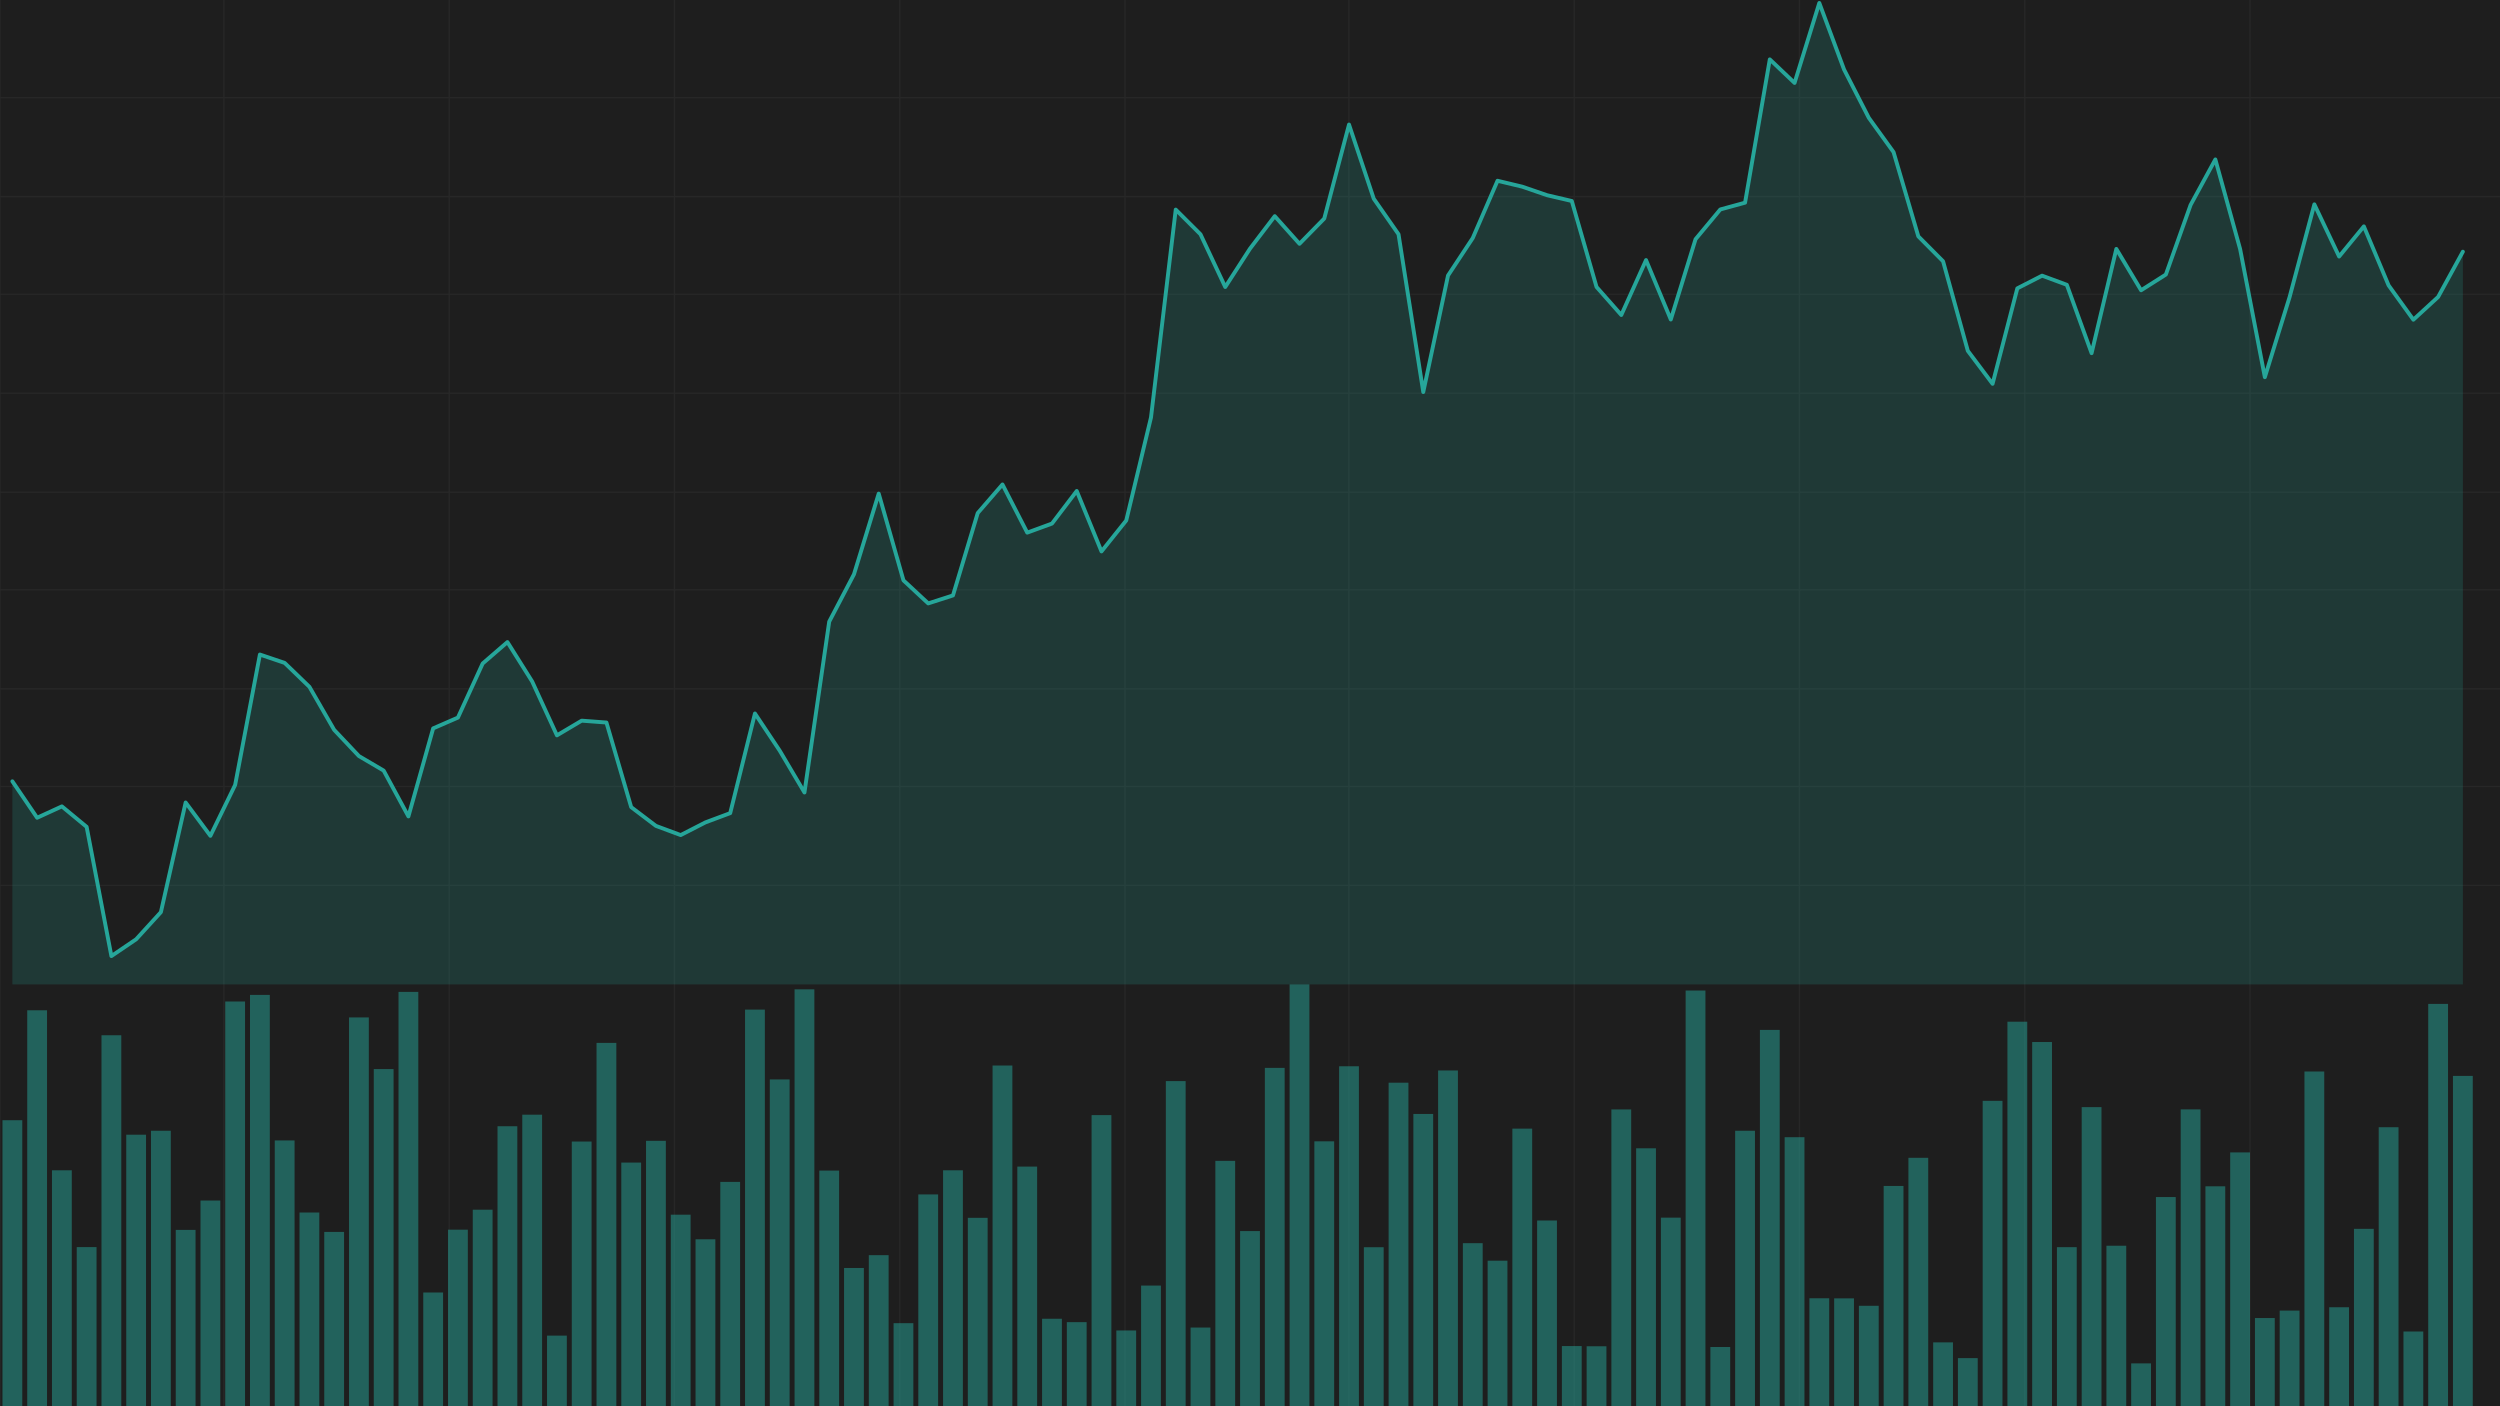 <?xml version="1.0" encoding="utf-8" ?>
<svg baseProfile="full" height="1080" version="1.1" width="1920" xmlns="http://www.w3.org/2000/svg" xmlns:ev="http://www.w3.org/2001/xml-events" xmlns:xlink="http://www.w3.org/1999/xlink"><defs /><rect fill="#1E1E1E" height="100%" width="100%" x="0" y="0" /><g id="grid" opacity="0.25" stroke="#424242" stroke-width="1"><line x1="0" x2="1920" y1="75" y2="75" /><line x1="0" x2="1920" y1="151" y2="151" /><line x1="0" x2="1920" y1="226" y2="226" /><line x1="0" x2="1920" y1="302" y2="302" /><line x1="0" x2="1920" y1="378" y2="378" /><line x1="0" x2="1920" y1="453" y2="453" /><line x1="0" x2="1920" y1="529" y2="529" /><line x1="0" x2="1920" y1="604" y2="604" /><line x1="0" x2="1920" y1="680" y2="680" /><line x1="0" x2="0" y1="0" y2="1080" /><line x1="172" x2="172" y1="0" y2="1080" /><line x1="345" x2="345" y1="0" y2="1080" /><line x1="518" x2="518" y1="0" y2="1080" /><line x1="691" x2="691" y1="0" y2="1080" /><line x1="864" x2="864" y1="0" y2="1080" /><line x1="1036" x2="1036" y1="0" y2="1080" /><line x1="1209" x2="1209" y1="0" y2="1080" /><line x1="1382" x2="1382" y1="0" y2="1080" /><line x1="1555" x2="1555" y1="0" y2="1080" /><line x1="1728" x2="1728" y1="0" y2="1080" /></g><g id="line"><polygon fill="#26A69A" opacity="0.2" points="9.505,600.058 28.515,628.037 47.525,619.302 66.535,635.015 85.545,734.264 104.554,721.356 123.564,700.534 142.574,616.318 161.584,641.905 180.594,602.81 199.604,502.687 218.614,509.118 237.624,527.477 256.634,560.529 275.644,580.651 294.653,591.817 313.663,626.996 332.673,559.39 351.683,551.113 370.693,509.564 389.703,493.125 408.713,523.4 427.723,564.752 446.733,553.47 465.743,554.904 484.752,619.875 503.762,634.283 522.772,641.341 541.782,631.591 560.792,624.489 579.802,547.962 598.812,576.503 617.822,608.624 636.832,477.419 655.842,441.08 674.851,379.107 693.861,445.723 712.871,463.409 731.881,457.287 750.891,394.031 769.901,372.067 788.911,409.054 807.921,402.096 826.931,377.076 845.941,423.486 864.95,399.727 883.96,320.634 902.97,160.981 921.98,179.943 940.99,220.425 960.0,190.963 979.01,166.015 998.02,187.234 1017.03,167.825 1036.04,95.661 1055.05,152.624 1074.059,179.895 1093.069,301.087 1112.079,211.599 1131.089,182.791 1150.099,138.822 1169.109,143.374 1188.119,149.918 1207.129,154.358 1226.139,220.385 1245.149,241.918 1264.158,199.739 1283.168,245.372 1302.178,183.705 1321.188,160.863 1340.198,155.656 1359.208,45.613 1378.218,63.682 1397.228,2.285 1416.238,53.388 1435.248,90.501 1454.257,116.846 1473.267,181.519 1492.277,200.661 1511.287,269.447 1530.297,294.764 1549.307,221.457 1568.317,211.712 1587.327,218.734 1606.337,271.228 1625.347,191.175 1644.356,222.923 1663.366,210.857 1682.376,157.401 1701.386,122.454 1720.396,191.237 1739.406,289.669 1758.416,228.111 1777.426,156.942 1796.436,197.011 1815.446,173.859 1834.455,219.18 1853.465,245.537 1872.475,228.055 1891.485,193.304 1891.485,756 9.505,756" /><polyline fill="none" points="9.505,600.058 28.515,628.037 47.525,619.302 66.535,635.015 85.545,734.264 104.554,721.356 123.564,700.534 142.574,616.318 161.584,641.905 180.594,602.81 199.604,502.687 218.614,509.118 237.624,527.477 256.634,560.529 275.644,580.651 294.653,591.817 313.663,626.996 332.673,559.39 351.683,551.113 370.693,509.564 389.703,493.125 408.713,523.4 427.723,564.752 446.733,553.47 465.743,554.904 484.752,619.875 503.762,634.283 522.772,641.341 541.782,631.591 560.792,624.489 579.802,547.962 598.812,576.503 617.822,608.624 636.832,477.419 655.842,441.08 674.851,379.107 693.861,445.723 712.871,463.409 731.881,457.287 750.891,394.031 769.901,372.067 788.911,409.054 807.921,402.096 826.931,377.076 845.941,423.486 864.95,399.727 883.96,320.634 902.97,160.981 921.98,179.943 940.99,220.425 960.0,190.963 979.01,166.015 998.02,187.234 1017.03,167.825 1036.04,95.661 1055.05,152.624 1074.059,179.895 1093.069,301.087 1112.079,211.599 1131.089,182.791 1150.099,138.822 1169.109,143.374 1188.119,149.918 1207.129,154.358 1226.139,220.385 1245.149,241.918 1264.158,199.739 1283.168,245.372 1302.178,183.705 1321.188,160.863 1340.198,155.656 1359.208,45.613 1378.218,63.682 1397.228,2.285 1416.238,53.388 1435.248,90.501 1454.257,116.846 1473.267,181.519 1492.277,200.661 1511.287,269.447 1530.297,294.764 1549.307,221.457 1568.317,211.712 1587.327,218.734 1606.337,271.228 1625.347,191.175 1644.356,222.923 1663.366,210.857 1682.376,157.401 1701.386,122.454 1720.396,191.237 1739.406,289.669 1758.416,228.111 1777.426,156.942 1796.436,197.011 1815.446,173.859 1834.455,219.18 1853.465,245.537 1872.475,228.055 1891.485,193.304" stroke="#26A69A" stroke-linecap="round" stroke-linejoin="round" stroke-width="3" /></g><g id="volume"><rect fill="#26A69A" height="219.675" opacity="0.5" width="15.208" x="1.901" y="860.325" /><rect fill="#26A69A" height="304.101" opacity="0.5" width="15.208" x="20.911" y="775.899" /><rect fill="#26A69A" height="181.214" opacity="0.5" width="15.208" x="39.921" y="898.786" /><rect fill="#26A69A" height="122.234" opacity="0.5" width="15.208" x="58.931" y="957.766" /><rect fill="#26A69A" height="284.919" opacity="0.5" width="15.208" x="77.941" y="795.081" /><rect fill="#26A69A" height="208.551" opacity="0.5" width="15.208" x="96.95" y="871.449" /><rect fill="#26A69A" height="211.585" opacity="0.5" width="15.208" x="115.96" y="868.415" /><rect fill="#26A69A" height="135.446" opacity="0.5" width="15.208" x="134.97" y="944.554" /><rect fill="#26A69A" height="157.988" opacity="0.5" width="15.208" x="153.98" y="922.012" /><rect fill="#26A69A" height="310.853" opacity="0.5" width="15.208" x="172.99" y="769.147" /><rect fill="#26A69A" height="315.91" opacity="0.5" width="15.208" x="192.0" y="764.09" /><rect fill="#26A69A" height="204.147" opacity="0.5" width="15.208" x="211.01" y="875.853" /><rect fill="#26A69A" height="148.788" opacity="0.5" width="15.208" x="230.02" y="931.212" /><rect fill="#26A69A" height="133.88" opacity="0.5" width="15.208" x="249.03" y="946.12" /><rect fill="#26A69A" height="298.62" opacity="0.5" width="15.208" x="268.04" y="781.38" /><rect fill="#26A69A" height="258.952" opacity="0.5" width="15.208" x="287.05" y="821.048" /><rect fill="#26A69A" height="318.226" opacity="0.5" width="15.208" x="306.059" y="761.774" /><rect fill="#26A69A" height="87.361" opacity="0.5" width="15.208" x="325.069" y="992.639" /><rect fill="#26A69A" height="135.609" opacity="0.5" width="15.208" x="344.079" y="944.391" /><rect fill="#26A69A" height="150.941" opacity="0.5" width="15.208" x="363.089" y="929.059" /><rect fill="#26A69A" height="215.043" opacity="0.5" width="15.208" x="382.099" y="864.957" /><rect fill="#26A69A" height="223.916" opacity="0.5" width="15.208" x="401.109" y="856.084" /><rect fill="#26A69A" height="54.25" opacity="0.5" width="15.208" x="420.119" y="1025.75" /><rect fill="#26A69A" height="203.299" opacity="0.5" width="15.208" x="439.129" y="876.701" /><rect fill="#26A69A" height="279.047" opacity="0.5" width="15.208" x="458.139" y="800.953" /><rect fill="#26A69A" height="187.151" opacity="0.5" width="15.208" x="477.149" y="892.849" /><rect fill="#26A69A" height="203.854" opacity="0.5" width="15.208" x="496.158" y="876.146" /><rect fill="#26A69A" height="147.124" opacity="0.5" width="15.208" x="515.168" y="932.876" /><rect fill="#26A69A" height="128.236" opacity="0.5" width="15.208" x="534.178" y="951.764" /><rect fill="#26A69A" height="172.308" opacity="0.5" width="15.208" x="553.188" y="907.692" /><rect fill="#26A69A" height="304.623" opacity="0.5" width="15.208" x="572.198" y="775.377" /><rect fill="#26A69A" height="250.992" opacity="0.5" width="15.208" x="591.208" y="829.008" /><rect fill="#26A69A" height="320.183" opacity="0.5" width="15.208" x="610.218" y="759.817" /><rect fill="#26A69A" height="180.986" opacity="0.5" width="15.208" x="629.228" y="899.014" /><rect fill="#26A69A" height="106.184" opacity="0.5" width="15.208" x="648.238" y="973.816" /><rect fill="#26A69A" height="116.036" opacity="0.5" width="15.208" x="667.248" y="963.964" /><rect fill="#26A69A" height="63.808" opacity="0.5" width="15.208" x="686.257" y="1016.192" /><rect fill="#26A69A" height="162.685" opacity="0.5" width="15.208" x="705.267" y="917.315" /><rect fill="#26A69A" height="181.214" opacity="0.5" width="15.208" x="724.277" y="898.786" /><rect fill="#26A69A" height="144.71" opacity="0.5" width="15.208" x="743.287" y="935.29" /><rect fill="#26A69A" height="261.692" opacity="0.5" width="15.208" x="762.297" y="818.308" /><rect fill="#26A69A" height="184.052" opacity="0.5" width="15.208" x="781.307" y="895.948" /><rect fill="#26A69A" height="67.201" opacity="0.5" width="15.208" x="800.317" y="1012.799" /><rect fill="#26A69A" height="64.591" opacity="0.5" width="15.208" x="819.327" y="1015.409" /><rect fill="#26A69A" height="223.59" opacity="0.5" width="15.208" x="838.337" y="856.41" /><rect fill="#26A69A" height="58.197" opacity="0.5" width="15.208" x="857.347" y="1021.803" /><rect fill="#26A69A" height="92.679" opacity="0.5" width="15.208" x="876.356" y="987.321" /><rect fill="#26A69A" height="249.72" opacity="0.5" width="15.208" x="895.366" y="830.28" /><rect fill="#26A69A" height="60.448" opacity="0.5" width="15.208" x="914.376" y="1019.552" /><rect fill="#26A69A" height="188.456" opacity="0.5" width="15.208" x="933.386" y="891.544" /><rect fill="#26A69A" height="134.532" opacity="0.5" width="15.208" x="952.396" y="945.468" /><rect fill="#26A69A" height="259.865" opacity="0.5" width="15.208" x="971.406" y="820.135" /><rect fill="#26A69A" height="324.0" opacity="0.5" width="15.208" x="990.416" y="756.0" /><rect fill="#26A69A" height="203.462" opacity="0.5" width="15.208" x="1009.426" y="876.538" /><rect fill="#26A69A" height="261.105" opacity="0.5" width="15.208" x="1028.436" y="818.895" /><rect fill="#26A69A" height="122.136" opacity="0.5" width="15.208" x="1047.446" y="957.864" /><rect fill="#26A69A" height="248.48" opacity="0.5" width="15.208" x="1066.455" y="831.52" /><rect fill="#26A69A" height="224.471" opacity="0.5" width="15.208" x="1085.465" y="855.529" /><rect fill="#26A69A" height="257.876" opacity="0.5" width="15.208" x="1104.475" y="822.124" /><rect fill="#26A69A" height="125.235" opacity="0.5" width="15.208" x="1123.485" y="954.765" /><rect fill="#26A69A" height="111.795" opacity="0.5" width="15.208" x="1142.495" y="968.205" /><rect fill="#26A69A" height="213.216" opacity="0.5" width="15.208" x="1161.505" y="866.784" /><rect fill="#26A69A" height="142.655" opacity="0.5" width="15.208" x="1180.515" y="937.345" /><rect fill="#26A69A" height="46.225" opacity="0.5" width="15.208" x="1199.525" y="1033.775" /><rect fill="#26A69A" height="46.062" opacity="0.5" width="15.208" x="1218.535" y="1033.938" /><rect fill="#26A69A" height="227.961" opacity="0.5" width="15.208" x="1237.545" y="852.039" /><rect fill="#26A69A" height="198.112" opacity="0.5" width="15.208" x="1256.554" y="881.888" /><rect fill="#26A69A" height="144.841" opacity="0.5" width="15.208" x="1275.564" y="935.159" /><rect fill="#26A69A" height="319.27" opacity="0.5" width="15.208" x="1294.574" y="760.73" /><rect fill="#26A69A" height="45.507" opacity="0.5" width="15.208" x="1313.584" y="1034.493" /><rect fill="#26A69A" height="211.585" opacity="0.5" width="15.208" x="1332.594" y="868.415" /><rect fill="#26A69A" height="289.029" opacity="0.5" width="15.208" x="1351.604" y="790.971" /><rect fill="#26A69A" height="206.627" opacity="0.5" width="15.208" x="1370.614" y="873.373" /><rect fill="#26A69A" height="82.925" opacity="0.5" width="15.208" x="1389.624" y="997.075" /><rect fill="#26A69A" height="82.859" opacity="0.5" width="15.208" x="1408.634" y="997.141" /><rect fill="#26A69A" height="77.151" opacity="0.5" width="15.208" x="1427.644" y="1002.849" /><rect fill="#26A69A" height="169.177" opacity="0.5" width="15.208" x="1446.653" y="910.823" /><rect fill="#26A69A" height="190.805" opacity="0.5" width="15.208" x="1465.663" y="889.195" /><rect fill="#26A69A" height="49.063" opacity="0.5" width="15.208" x="1484.673" y="1030.937" /><rect fill="#26A69A" height="36.961" opacity="0.5" width="15.208" x="1503.683" y="1043.039" /><rect fill="#26A69A" height="234.551" opacity="0.5" width="15.208" x="1522.693" y="845.449" /><rect fill="#26A69A" height="295.325" opacity="0.5" width="15.208" x="1541.703" y="784.675" /><rect fill="#26A69A" height="279.732" opacity="0.5" width="15.208" x="1560.713" y="800.268" /><rect fill="#26A69A" height="122.169" opacity="0.5" width="15.208" x="1579.723" y="957.831" /><rect fill="#26A69A" height="229.723" opacity="0.5" width="15.208" x="1598.733" y="850.277" /><rect fill="#26A69A" height="123.278" opacity="0.5" width="15.208" x="1617.743" y="956.722" /><rect fill="#26A69A" height="32.915" opacity="0.5" width="15.208" x="1636.752" y="1047.085" /><rect fill="#26A69A" height="160.663" opacity="0.5" width="15.208" x="1655.762" y="919.337" /><rect fill="#26A69A" height="227.994" opacity="0.5" width="15.208" x="1674.772" y="852.006" /><rect fill="#26A69A" height="168.916" opacity="0.5" width="15.208" x="1693.782" y="911.084" /><rect fill="#26A69A" height="194.948" opacity="0.5" width="15.208" x="1712.792" y="885.052" /><rect fill="#26A69A" height="67.756" opacity="0.5" width="15.208" x="1731.802" y="1012.244" /><rect fill="#26A69A" height="73.464" opacity="0.5" width="15.208" x="1750.812" y="1006.536" /><rect fill="#26A69A" height="257.093" opacity="0.5" width="15.208" x="1769.822" y="822.907" /><rect fill="#26A69A" height="76.041" opacity="0.5" width="15.208" x="1788.832" y="1003.959" /><rect fill="#26A69A" height="136.261" opacity="0.5" width="15.208" x="1807.842" y="943.739" /><rect fill="#26A69A" height="214.293" opacity="0.5" width="15.208" x="1826.851" y="865.707" /><rect fill="#26A69A" height="57.414" opacity="0.5" width="15.208" x="1845.861" y="1022.586" /><rect fill="#26A69A" height="308.994" opacity="0.5" width="15.208" x="1864.871" y="771.006" /><rect fill="#26A69A" height="253.7" opacity="0.5" width="15.208" x="1883.881" y="826.3" /></g></svg>